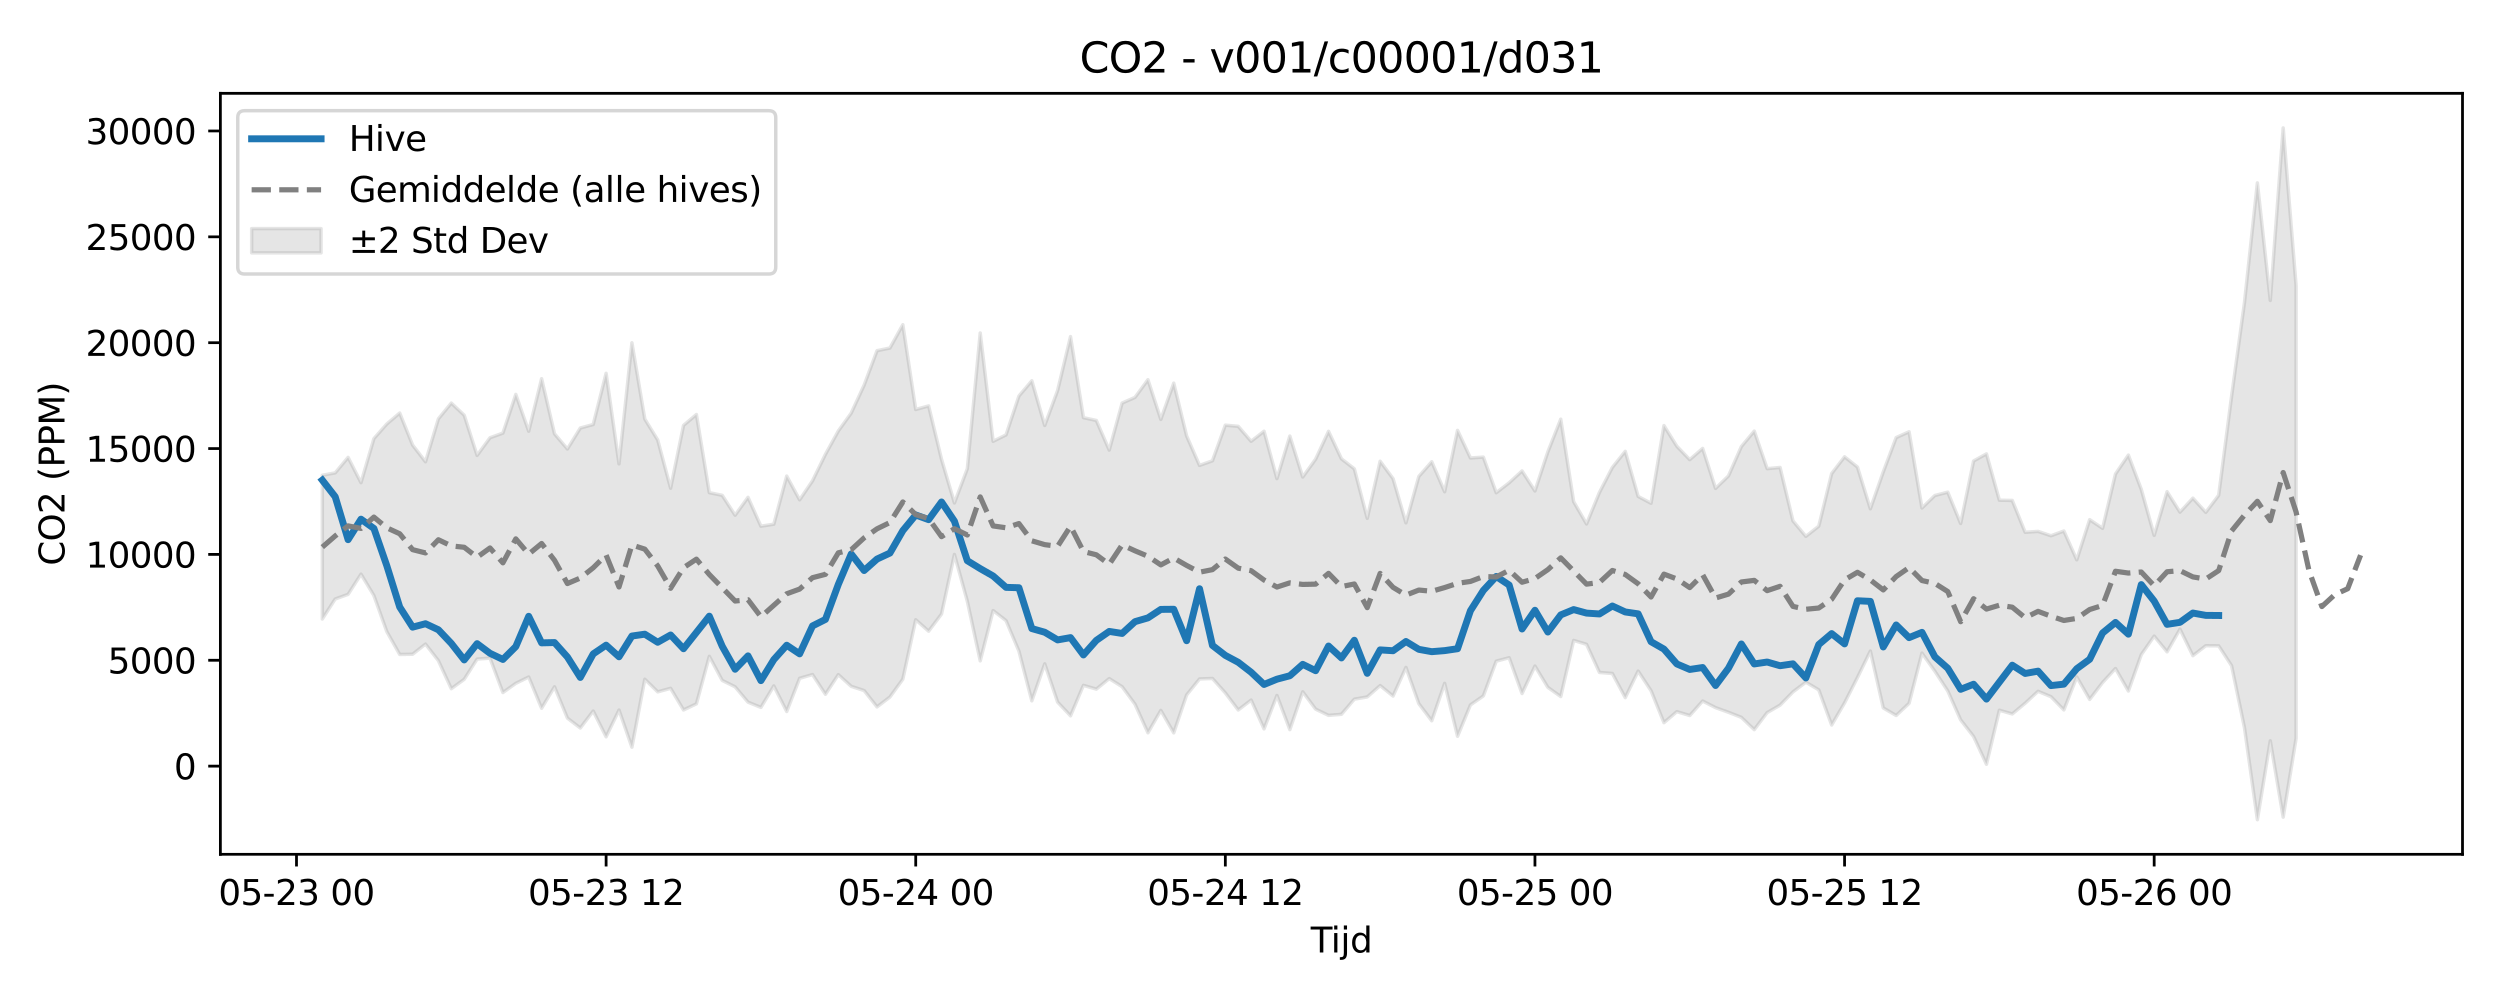 <?xml version="1.0" encoding="utf-8" standalone="no"?>
<!DOCTYPE svg PUBLIC "-//W3C//DTD SVG 1.1//EN"
  "http://www.w3.org/Graphics/SVG/1.1/DTD/svg11.dtd">
<svg xmlns:xlink="http://www.w3.org/1999/xlink" width="720pt" height="288pt" viewBox="0 0 720 288" xmlns="http://www.w3.org/2000/svg" version="1.1">
 <defs>
  <style type="text/css">*{stroke-linejoin: round; stroke-linecap: butt}</style>
 </defs>
 <g id="figure_1">
  <g id="patch_1">
   <path d="M 0 288 
L 720 288 
L 720 0 
L 0 0 
z
" style="fill: #ffffff"/>
  </g>
  <g id="axes_1">
   <g id="patch_2">
    <path d="M 63.47 246.04 
L 709.2 246.04 
L 709.2 26.88 
L 63.47 26.88 
z
" style="fill: #ffffff"/>
   </g>
   <g id="FillBetweenPolyCollection_1">
    <defs>
     <path id="m1d11936bec" d="M 92.821 -151.126 
L 92.821 -109.721 
L 96.537 -115.489 
L 100.252 -116.819 
L 103.967 -122.638 
L 107.683 -116.48 
L 111.398 -106.106 
L 115.114 -99.513 
L 118.829 -99.575 
L 122.544 -102.506 
L 126.26 -97.724 
L 129.975 -89.65 
L 133.69 -92.349 
L 137.406 -98.184 
L 141.121 -98.451 
L 144.836 -88.542 
L 148.552 -91.197 
L 152.267 -93.023 
L 155.983 -84.011 
L 159.698 -90.2 
L 163.413 -81.182 
L 167.129 -78.329 
L 170.844 -83.216 
L 174.559 -75.802 
L 178.275 -83.508 
L 181.99 -72.806 
L 185.705 -92.385 
L 189.421 -88.743 
L 193.136 -89.763 
L 196.852 -83.527 
L 200.567 -85.299 
L 204.282 -98.977 
L 207.998 -92.043 
L 211.713 -90.195 
L 215.428 -85.776 
L 219.144 -84.267 
L 222.859 -90.451 
L 226.574 -83.093 
L 230.29 -92.641 
L 234.005 -93.729 
L 237.721 -88.042 
L 241.436 -93.702 
L 245.151 -90.331 
L 248.867 -89.121 
L 252.582 -84.408 
L 256.297 -87.263 
L 260.013 -92.391 
L 263.728 -109.513 
L 267.443 -106.221 
L 271.159 -111.157 
L 274.874 -128.314 
L 278.589 -114.843 
L 282.305 -97.672 
L 286.02 -112.16 
L 289.736 -109.262 
L 293.451 -100.476 
L 297.166 -86.158 
L 300.882 -96.815 
L 304.597 -85.786 
L 308.312 -81.838 
L 312.028 -90.62 
L 315.743 -89.531 
L 319.458 -92.565 
L 323.174 -90.224 
L 326.889 -85.171 
L 330.605 -76.956 
L 334.32 -83.405 
L 338.035 -76.937 
L 341.751 -87.86 
L 345.466 -92.462 
L 349.181 -92.597 
L 352.897 -88.437 
L 356.612 -83.523 
L 360.327 -86.383 
L 364.043 -78.084 
L 367.758 -87.706 
L 371.474 -77.865 
L 375.189 -88.759 
L 378.904 -83.765 
L 382.62 -81.971 
L 386.335 -82.279 
L 390.05 -86.643 
L 393.766 -87.28 
L 397.481 -90.553 
L 401.196 -87.535 
L 404.912 -95.782 
L 408.627 -85.332 
L 412.343 -80.414 
L 416.058 -91.191 
L 419.773 -75.956 
L 423.489 -84.985 
L 427.204 -87.574 
L 430.919 -97.587 
L 434.635 -98.576 
L 438.35 -88.263 
L 442.065 -96.172 
L 445.781 -90.04 
L 449.496 -87.39 
L 453.212 -103.556 
L 456.927 -102.434 
L 460.642 -94.33 
L 464.358 -94.039 
L 468.073 -87.076 
L 471.788 -94.722 
L 475.504 -89.068 
L 479.219 -79.868 
L 482.934 -83.043 
L 486.65 -81.922 
L 490.365 -86.102 
L 494.081 -84.202 
L 497.796 -82.858 
L 501.511 -81.399 
L 505.227 -77.861 
L 508.942 -82.77 
L 512.657 -84.913 
L 516.373 -88.731 
L 520.088 -91.533 
L 523.803 -89.321 
L 527.519 -79.195 
L 531.234 -85.559 
L 534.949 -92.872 
L 538.665 -100.496 
L 542.38 -84.116 
L 546.096 -81.94 
L 549.811 -85.433 
L 553.526 -99.913 
L 557.242 -94.68 
L 560.957 -89.01 
L 564.672 -80.665 
L 568.388 -75.889 
L 572.103 -67.891 
L 575.818 -83.454 
L 579.534 -82.385 
L 583.249 -85.471 
L 586.965 -88.902 
L 590.68 -87.355 
L 594.395 -83.537 
L 598.111 -93.041 
L 601.826 -86.572 
L 605.541 -91.432 
L 609.257 -95.47 
L 612.972 -88.987 
L 616.687 -99.458 
L 620.403 -104.79 
L 624.118 -100.271 
L 627.834 -106.807 
L 631.549 -99.167 
L 635.264 -102.028 
L 638.98 -101.993 
L 642.695 -96.281 
L 646.41 -78.395 
L 650.126 -51.922 
L 653.841 -74.654 
L 657.556 -52.659 
L 661.272 -75.34 
L 661.272 -205.769 
L 661.272 -205.769 
L 657.556 -251.158 
L 653.841 -201.47 
L 650.126 -235.333 
L 646.41 -200.898 
L 642.695 -173.879 
L 638.98 -145.358 
L 635.264 -140.441 
L 631.549 -144.53 
L 627.834 -140.502 
L 624.118 -146.396 
L 620.403 -133.813 
L 616.687 -147.073 
L 612.972 -156.934 
L 609.257 -151.488 
L 605.541 -135.838 
L 601.826 -138.342 
L 598.111 -126.772 
L 594.395 -135.069 
L 590.68 -133.707 
L 586.965 -134.959 
L 583.249 -134.703 
L 579.534 -143.877 
L 575.818 -143.941 
L 572.103 -157.285 
L 568.388 -155.238 
L 564.672 -137.232 
L 560.957 -146.254 
L 557.242 -145.297 
L 553.526 -141.696 
L 549.811 -163.651 
L 546.096 -161.973 
L 542.38 -152.084 
L 538.665 -141.46 
L 534.949 -153.485 
L 531.234 -156.442 
L 527.519 -151.617 
L 523.803 -136.463 
L 520.088 -133.525 
L 516.373 -137.982 
L 512.657 -153.371 
L 508.942 -153.022 
L 505.227 -163.846 
L 501.511 -159.382 
L 497.796 -150.929 
L 494.081 -147.337 
L 490.365 -158.858 
L 486.65 -155.623 
L 482.934 -159.473 
L 479.219 -165.434 
L 475.504 -143.058 
L 471.788 -145.025 
L 468.073 -158.019 
L 464.358 -153.371 
L 460.642 -146.184 
L 456.927 -137.101 
L 453.212 -143.517 
L 449.496 -167.279 
L 445.781 -157.859 
L 442.065 -146.599 
L 438.35 -152.368 
L 434.635 -148.954 
L 430.919 -146.093 
L 427.204 -156.349 
L 423.489 -156.103 
L 419.773 -164.058 
L 416.058 -146.372 
L 412.343 -155.015 
L 408.627 -150.799 
L 404.912 -137.426 
L 401.196 -150.158 
L 397.481 -155.161 
L 393.766 -138.716 
L 390.05 -152.981 
L 386.335 -155.861 
L 382.62 -163.776 
L 378.904 -155.773 
L 375.189 -150.615 
L 371.474 -162.417 
L 367.758 -150.156 
L 364.043 -163.808 
L 360.327 -160.907 
L 356.612 -165.218 
L 352.897 -165.557 
L 349.181 -155.292 
L 345.466 -153.961 
L 341.751 -162.451 
L 338.035 -177.654 
L 334.32 -167.213 
L 330.605 -178.644 
L 326.889 -173.555 
L 323.174 -171.922 
L 319.458 -158.373 
L 315.743 -166.91 
L 312.028 -167.714 
L 308.312 -191.058 
L 304.597 -175.551 
L 300.882 -165.469 
L 297.166 -178.335 
L 293.451 -173.95 
L 289.736 -162.747 
L 286.02 -160.899 
L 282.305 -192.106 
L 278.589 -153.001 
L 274.874 -143.149 
L 271.159 -155.733 
L 267.443 -171.1 
L 263.728 -170.068 
L 260.013 -194.476 
L 256.297 -187.771 
L 252.582 -186.997 
L 248.867 -177.073 
L 245.151 -169.037 
L 241.436 -163.873 
L 237.721 -157.142 
L 234.005 -149.526 
L 230.29 -144.047 
L 226.574 -150.89 
L 222.859 -137.03 
L 219.144 -136.456 
L 215.428 -144.774 
L 211.713 -139.618 
L 207.998 -145.349 
L 204.282 -146.113 
L 200.567 -168.623 
L 196.852 -165.488 
L 193.136 -147.39 
L 189.421 -161.286 
L 185.705 -167.313 
L 181.99 -189.283 
L 178.275 -154.401 
L 174.559 -180.486 
L 170.844 -165.742 
L 167.129 -164.727 
L 163.413 -158.69 
L 159.698 -163.069 
L 155.983 -178.937 
L 152.267 -163.804 
L 148.552 -174.413 
L 144.836 -163.27 
L 141.121 -161.922 
L 137.406 -156.85 
L 133.69 -168.423 
L 129.975 -171.913 
L 126.26 -167.379 
L 122.544 -155.009 
L 118.829 -159.83 
L 115.114 -169.051 
L 111.398 -165.886 
L 107.683 -161.677 
L 103.967 -148.983 
L 100.252 -156.275 
L 96.537 -151.813 
L 92.821 -151.126 
z
" style="stroke: #808080; stroke-opacity: 0.2"/>
    </defs>
    <g clip-path="url(#p48fbc322e2)">
     <use xlink:href="#m1d11936bec" x="0" y="288" style="fill: #808080; fill-opacity: 0.2; stroke: #808080; stroke-opacity: 0.2"/>
    </g>
   </g>
   <g id="matplotlib.axis_1">
    <g id="xtick_1">
     <g id="line2d_1">
      <defs>
       <path id="ma457c0221e" d="M 0 0 
L 0 3.5 
" style="stroke: #000000; stroke-width: 0.8"/>
      </defs>
      <g>
       <use xlink:href="#ma457c0221e" x="85.391" y="246.04" style="stroke: #000000; stroke-width: 0.8"/>
      </g>
     </g>
     <g id="text_1">
      <!-- 05-23 00 -->
      <g transform="translate(62.91 260.638) scale(0.1 -0.1)">
       <defs>
        <path id="DejaVuSans-30" d="M 2034 4250 
Q 1547 4250 1301 3770 
Q 1056 3291 1056 2328 
Q 1056 1369 1301 889 
Q 1547 409 2034 409 
Q 2525 409 2770 889 
Q 3016 1369 3016 2328 
Q 3016 3291 2770 3770 
Q 2525 4250 2034 4250 
z
M 2034 4750 
Q 2819 4750 3233 4129 
Q 3647 3509 3647 2328 
Q 3647 1150 3233 529 
Q 2819 -91 2034 -91 
Q 1250 -91 836 529 
Q 422 1150 422 2328 
Q 422 3509 836 4129 
Q 1250 4750 2034 4750 
z
" transform="scale(0.016)"/>
        <path id="DejaVuSans-35" d="M 691 4666 
L 3169 4666 
L 3169 4134 
L 1269 4134 
L 1269 2991 
Q 1406 3038 1543 3061 
Q 1681 3084 1819 3084 
Q 2600 3084 3056 2656 
Q 3513 2228 3513 1497 
Q 3513 744 3044 326 
Q 2575 -91 1722 -91 
Q 1428 -91 1123 -41 
Q 819 9 494 109 
L 494 744 
Q 775 591 1075 516 
Q 1375 441 1709 441 
Q 2250 441 2565 725 
Q 2881 1009 2881 1497 
Q 2881 1984 2565 2268 
Q 2250 2553 1709 2553 
Q 1456 2553 1204 2497 
Q 953 2441 691 2322 
L 691 4666 
z
" transform="scale(0.016)"/>
        <path id="DejaVuSans-2d" d="M 313 2009 
L 1997 2009 
L 1997 1497 
L 313 1497 
L 313 2009 
z
" transform="scale(0.016)"/>
        <path id="DejaVuSans-32" d="M 1228 531 
L 3431 531 
L 3431 0 
L 469 0 
L 469 531 
Q 828 903 1448 1529 
Q 2069 2156 2228 2338 
Q 2531 2678 2651 2914 
Q 2772 3150 2772 3378 
Q 2772 3750 2511 3984 
Q 2250 4219 1831 4219 
Q 1534 4219 1204 4116 
Q 875 4013 500 3803 
L 500 4441 
Q 881 4594 1212 4672 
Q 1544 4750 1819 4750 
Q 2544 4750 2975 4387 
Q 3406 4025 3406 3419 
Q 3406 3131 3298 2873 
Q 3191 2616 2906 2266 
Q 2828 2175 2409 1742 
Q 1991 1309 1228 531 
z
" transform="scale(0.016)"/>
        <path id="DejaVuSans-33" d="M 2597 2516 
Q 3050 2419 3304 2112 
Q 3559 1806 3559 1356 
Q 3559 666 3084 287 
Q 2609 -91 1734 -91 
Q 1441 -91 1130 -33 
Q 819 25 488 141 
L 488 750 
Q 750 597 1062 519 
Q 1375 441 1716 441 
Q 2309 441 2620 675 
Q 2931 909 2931 1356 
Q 2931 1769 2642 2001 
Q 2353 2234 1838 2234 
L 1294 2234 
L 1294 2753 
L 1863 2753 
Q 2328 2753 2575 2939 
Q 2822 3125 2822 3475 
Q 2822 3834 2567 4026 
Q 2313 4219 1838 4219 
Q 1578 4219 1281 4162 
Q 984 4106 628 3988 
L 628 4550 
Q 988 4650 1302 4700 
Q 1616 4750 1894 4750 
Q 2613 4750 3031 4423 
Q 3450 4097 3450 3541 
Q 3450 3153 3228 2886 
Q 3006 2619 2597 2516 
z
" transform="scale(0.016)"/>
        <path id="DejaVuSans-20" transform="scale(0.016)"/>
       </defs>
       <use xlink:href="#DejaVuSans-30"/>
       <use xlink:href="#DejaVuSans-35" transform="translate(63.623 0)"/>
       <use xlink:href="#DejaVuSans-2d" transform="translate(127.246 0)"/>
       <use xlink:href="#DejaVuSans-32" transform="translate(163.33 0)"/>
       <use xlink:href="#DejaVuSans-33" transform="translate(226.953 0)"/>
       <use xlink:href="#DejaVuSans-20" transform="translate(290.576 0)"/>
       <use xlink:href="#DejaVuSans-30" transform="translate(322.363 0)"/>
       <use xlink:href="#DejaVuSans-30" transform="translate(385.986 0)"/>
      </g>
     </g>
    </g>
    <g id="xtick_2">
     <g id="line2d_2">
      <g>
       <use xlink:href="#ma457c0221e" x="174.559" y="246.04" style="stroke: #000000; stroke-width: 0.8"/>
      </g>
     </g>
     <g id="text_2">
      <!-- 05-23 12 -->
      <g transform="translate(152.079 260.638) scale(0.1 -0.1)">
       <defs>
        <path id="DejaVuSans-31" d="M 794 531 
L 1825 531 
L 1825 4091 
L 703 3866 
L 703 4441 
L 1819 4666 
L 2450 4666 
L 2450 531 
L 3481 531 
L 3481 0 
L 794 0 
L 794 531 
z
" transform="scale(0.016)"/>
       </defs>
       <use xlink:href="#DejaVuSans-30"/>
       <use xlink:href="#DejaVuSans-35" transform="translate(63.623 0)"/>
       <use xlink:href="#DejaVuSans-2d" transform="translate(127.246 0)"/>
       <use xlink:href="#DejaVuSans-32" transform="translate(163.33 0)"/>
       <use xlink:href="#DejaVuSans-33" transform="translate(226.953 0)"/>
       <use xlink:href="#DejaVuSans-20" transform="translate(290.576 0)"/>
       <use xlink:href="#DejaVuSans-31" transform="translate(322.363 0)"/>
       <use xlink:href="#DejaVuSans-32" transform="translate(385.986 0)"/>
      </g>
     </g>
    </g>
    <g id="xtick_3">
     <g id="line2d_3">
      <g>
       <use xlink:href="#ma457c0221e" x="263.728" y="246.04" style="stroke: #000000; stroke-width: 0.8"/>
      </g>
     </g>
     <g id="text_3">
      <!-- 05-24 00 -->
      <g transform="translate(241.248 260.638) scale(0.1 -0.1)">
       <defs>
        <path id="DejaVuSans-34" d="M 2419 4116 
L 825 1625 
L 2419 1625 
L 2419 4116 
z
M 2253 4666 
L 3047 4666 
L 3047 1625 
L 3713 1625 
L 3713 1100 
L 3047 1100 
L 3047 0 
L 2419 0 
L 2419 1100 
L 313 1100 
L 313 1709 
L 2253 4666 
z
" transform="scale(0.016)"/>
       </defs>
       <use xlink:href="#DejaVuSans-30"/>
       <use xlink:href="#DejaVuSans-35" transform="translate(63.623 0)"/>
       <use xlink:href="#DejaVuSans-2d" transform="translate(127.246 0)"/>
       <use xlink:href="#DejaVuSans-32" transform="translate(163.33 0)"/>
       <use xlink:href="#DejaVuSans-34" transform="translate(226.953 0)"/>
       <use xlink:href="#DejaVuSans-20" transform="translate(290.576 0)"/>
       <use xlink:href="#DejaVuSans-30" transform="translate(322.363 0)"/>
       <use xlink:href="#DejaVuSans-30" transform="translate(385.986 0)"/>
      </g>
     </g>
    </g>
    <g id="xtick_4">
     <g id="line2d_4">
      <g>
       <use xlink:href="#ma457c0221e" x="352.897" y="246.04" style="stroke: #000000; stroke-width: 0.8"/>
      </g>
     </g>
     <g id="text_4">
      <!-- 05-24 12 -->
      <g transform="translate(330.416 260.638) scale(0.1 -0.1)">
       <use xlink:href="#DejaVuSans-30"/>
       <use xlink:href="#DejaVuSans-35" transform="translate(63.623 0)"/>
       <use xlink:href="#DejaVuSans-2d" transform="translate(127.246 0)"/>
       <use xlink:href="#DejaVuSans-32" transform="translate(163.33 0)"/>
       <use xlink:href="#DejaVuSans-34" transform="translate(226.953 0)"/>
       <use xlink:href="#DejaVuSans-20" transform="translate(290.576 0)"/>
       <use xlink:href="#DejaVuSans-31" transform="translate(322.363 0)"/>
       <use xlink:href="#DejaVuSans-32" transform="translate(385.986 0)"/>
      </g>
     </g>
    </g>
    <g id="xtick_5">
     <g id="line2d_5">
      <g>
       <use xlink:href="#ma457c0221e" x="442.065" y="246.04" style="stroke: #000000; stroke-width: 0.8"/>
      </g>
     </g>
     <g id="text_5">
      <!-- 05-25 00 -->
      <g transform="translate(419.585 260.638) scale(0.1 -0.1)">
       <use xlink:href="#DejaVuSans-30"/>
       <use xlink:href="#DejaVuSans-35" transform="translate(63.623 0)"/>
       <use xlink:href="#DejaVuSans-2d" transform="translate(127.246 0)"/>
       <use xlink:href="#DejaVuSans-32" transform="translate(163.33 0)"/>
       <use xlink:href="#DejaVuSans-35" transform="translate(226.953 0)"/>
       <use xlink:href="#DejaVuSans-20" transform="translate(290.576 0)"/>
       <use xlink:href="#DejaVuSans-30" transform="translate(322.363 0)"/>
       <use xlink:href="#DejaVuSans-30" transform="translate(385.986 0)"/>
      </g>
     </g>
    </g>
    <g id="xtick_6">
     <g id="line2d_6">
      <g>
       <use xlink:href="#ma457c0221e" x="531.234" y="246.04" style="stroke: #000000; stroke-width: 0.8"/>
      </g>
     </g>
     <g id="text_6">
      <!-- 05-25 12 -->
      <g transform="translate(508.754 260.638) scale(0.1 -0.1)">
       <use xlink:href="#DejaVuSans-30"/>
       <use xlink:href="#DejaVuSans-35" transform="translate(63.623 0)"/>
       <use xlink:href="#DejaVuSans-2d" transform="translate(127.246 0)"/>
       <use xlink:href="#DejaVuSans-32" transform="translate(163.33 0)"/>
       <use xlink:href="#DejaVuSans-35" transform="translate(226.953 0)"/>
       <use xlink:href="#DejaVuSans-20" transform="translate(290.576 0)"/>
       <use xlink:href="#DejaVuSans-31" transform="translate(322.363 0)"/>
       <use xlink:href="#DejaVuSans-32" transform="translate(385.986 0)"/>
      </g>
     </g>
    </g>
    <g id="xtick_7">
     <g id="line2d_7">
      <g>
       <use xlink:href="#ma457c0221e" x="620.403" y="246.04" style="stroke: #000000; stroke-width: 0.8"/>
      </g>
     </g>
     <g id="text_7">
      <!-- 05-26 00 -->
      <g transform="translate(597.922 260.638) scale(0.1 -0.1)">
       <defs>
        <path id="DejaVuSans-36" d="M 2113 2584 
Q 1688 2584 1439 2293 
Q 1191 2003 1191 1497 
Q 1191 994 1439 701 
Q 1688 409 2113 409 
Q 2538 409 2786 701 
Q 3034 994 3034 1497 
Q 3034 2003 2786 2293 
Q 2538 2584 2113 2584 
z
M 3366 4563 
L 3366 3988 
Q 3128 4100 2886 4159 
Q 2644 4219 2406 4219 
Q 1781 4219 1451 3797 
Q 1122 3375 1075 2522 
Q 1259 2794 1537 2939 
Q 1816 3084 2150 3084 
Q 2853 3084 3261 2657 
Q 3669 2231 3669 1497 
Q 3669 778 3244 343 
Q 2819 -91 2113 -91 
Q 1303 -91 875 529 
Q 447 1150 447 2328 
Q 447 3434 972 4092 
Q 1497 4750 2381 4750 
Q 2619 4750 2861 4703 
Q 3103 4656 3366 4563 
z
" transform="scale(0.016)"/>
       </defs>
       <use xlink:href="#DejaVuSans-30"/>
       <use xlink:href="#DejaVuSans-35" transform="translate(63.623 0)"/>
       <use xlink:href="#DejaVuSans-2d" transform="translate(127.246 0)"/>
       <use xlink:href="#DejaVuSans-32" transform="translate(163.33 0)"/>
       <use xlink:href="#DejaVuSans-36" transform="translate(226.953 0)"/>
       <use xlink:href="#DejaVuSans-20" transform="translate(290.576 0)"/>
       <use xlink:href="#DejaVuSans-30" transform="translate(322.363 0)"/>
       <use xlink:href="#DejaVuSans-30" transform="translate(385.986 0)"/>
      </g>
     </g>
    </g>
    <g id="text_8">
     <!-- Tijd -->
     <g transform="translate(377.485 274.317) scale(0.1 -0.1)">
      <defs>
       <path id="DejaVuSans-54" d="M -19 4666 
L 3928 4666 
L 3928 4134 
L 2272 4134 
L 2272 0 
L 1638 0 
L 1638 4134 
L -19 4134 
L -19 4666 
z
" transform="scale(0.016)"/>
       <path id="DejaVuSans-69" d="M 603 3500 
L 1178 3500 
L 1178 0 
L 603 0 
L 603 3500 
z
M 603 4863 
L 1178 4863 
L 1178 4134 
L 603 4134 
L 603 4863 
z
" transform="scale(0.016)"/>
       <path id="DejaVuSans-6a" d="M 603 3500 
L 1178 3500 
L 1178 -63 
Q 1178 -731 923 -1031 
Q 669 -1331 103 -1331 
L -116 -1331 
L -116 -844 
L 38 -844 
Q 366 -844 484 -692 
Q 603 -541 603 -63 
L 603 3500 
z
M 603 4863 
L 1178 4863 
L 1178 4134 
L 603 4134 
L 603 4863 
z
" transform="scale(0.016)"/>
       <path id="DejaVuSans-64" d="M 2906 2969 
L 2906 4863 
L 3481 4863 
L 3481 0 
L 2906 0 
L 2906 525 
Q 2725 213 2448 61 
Q 2172 -91 1784 -91 
Q 1150 -91 751 415 
Q 353 922 353 1747 
Q 353 2572 751 3078 
Q 1150 3584 1784 3584 
Q 2172 3584 2448 3432 
Q 2725 3281 2906 2969 
z
M 947 1747 
Q 947 1113 1208 752 
Q 1469 391 1925 391 
Q 2381 391 2643 752 
Q 2906 1113 2906 1747 
Q 2906 2381 2643 2742 
Q 2381 3103 1925 3103 
Q 1469 3103 1208 2742 
Q 947 2381 947 1747 
z
" transform="scale(0.016)"/>
      </defs>
      <use xlink:href="#DejaVuSans-54"/>
      <use xlink:href="#DejaVuSans-69" transform="translate(57.959 0)"/>
      <use xlink:href="#DejaVuSans-6a" transform="translate(85.742 0)"/>
      <use xlink:href="#DejaVuSans-64" transform="translate(113.525 0)"/>
     </g>
    </g>
   </g>
   <g id="matplotlib.axis_2">
    <g id="ytick_1">
     <g id="line2d_8">
      <defs>
       <path id="mf2a5c14b5d" d="M 0 0 
L -3.5 0 
" style="stroke: #000000; stroke-width: 0.8"/>
      </defs>
      <g>
       <use xlink:href="#mf2a5c14b5d" x="63.47" y="220.65" style="stroke: #000000; stroke-width: 0.8"/>
      </g>
     </g>
     <g id="text_9">
      <!-- 0 -->
      <g transform="translate(50.108 224.449) scale(0.1 -0.1)">
       <use xlink:href="#DejaVuSans-30"/>
      </g>
     </g>
    </g>
    <g id="ytick_2">
     <g id="line2d_9">
      <g>
       <use xlink:href="#mf2a5c14b5d" x="63.47" y="190.162" style="stroke: #000000; stroke-width: 0.8"/>
      </g>
     </g>
     <g id="text_10">
      <!-- 5000 -->
      <g transform="translate(31.02 193.961) scale(0.1 -0.1)">
       <use xlink:href="#DejaVuSans-35"/>
       <use xlink:href="#DejaVuSans-30" transform="translate(63.623 0)"/>
       <use xlink:href="#DejaVuSans-30" transform="translate(127.246 0)"/>
       <use xlink:href="#DejaVuSans-30" transform="translate(190.869 0)"/>
      </g>
     </g>
    </g>
    <g id="ytick_3">
     <g id="line2d_10">
      <g>
       <use xlink:href="#mf2a5c14b5d" x="63.47" y="159.673" style="stroke: #000000; stroke-width: 0.8"/>
      </g>
     </g>
     <g id="text_11">
      <!-- 10000 -->
      <g transform="translate(24.657 163.472) scale(0.1 -0.1)">
       <use xlink:href="#DejaVuSans-31"/>
       <use xlink:href="#DejaVuSans-30" transform="translate(63.623 0)"/>
       <use xlink:href="#DejaVuSans-30" transform="translate(127.246 0)"/>
       <use xlink:href="#DejaVuSans-30" transform="translate(190.869 0)"/>
       <use xlink:href="#DejaVuSans-30" transform="translate(254.492 0)"/>
      </g>
     </g>
    </g>
    <g id="ytick_4">
     <g id="line2d_11">
      <g>
       <use xlink:href="#mf2a5c14b5d" x="63.47" y="129.185" style="stroke: #000000; stroke-width: 0.8"/>
      </g>
     </g>
     <g id="text_12">
      <!-- 15000 -->
      <g transform="translate(24.657 132.984) scale(0.1 -0.1)">
       <use xlink:href="#DejaVuSans-31"/>
       <use xlink:href="#DejaVuSans-35" transform="translate(63.623 0)"/>
       <use xlink:href="#DejaVuSans-30" transform="translate(127.246 0)"/>
       <use xlink:href="#DejaVuSans-30" transform="translate(190.869 0)"/>
       <use xlink:href="#DejaVuSans-30" transform="translate(254.492 0)"/>
      </g>
     </g>
    </g>
    <g id="ytick_5">
     <g id="line2d_12">
      <g>
       <use xlink:href="#mf2a5c14b5d" x="63.47" y="98.696" style="stroke: #000000; stroke-width: 0.8"/>
      </g>
     </g>
     <g id="text_13">
      <!-- 20000 -->
      <g transform="translate(24.657 102.496) scale(0.1 -0.1)">
       <use xlink:href="#DejaVuSans-32"/>
       <use xlink:href="#DejaVuSans-30" transform="translate(63.623 0)"/>
       <use xlink:href="#DejaVuSans-30" transform="translate(127.246 0)"/>
       <use xlink:href="#DejaVuSans-30" transform="translate(190.869 0)"/>
       <use xlink:href="#DejaVuSans-30" transform="translate(254.492 0)"/>
      </g>
     </g>
    </g>
    <g id="ytick_6">
     <g id="line2d_13">
      <g>
       <use xlink:href="#mf2a5c14b5d" x="63.47" y="68.208" style="stroke: #000000; stroke-width: 0.8"/>
      </g>
     </g>
     <g id="text_14">
      <!-- 25000 -->
      <g transform="translate(24.657 72.007) scale(0.1 -0.1)">
       <use xlink:href="#DejaVuSans-32"/>
       <use xlink:href="#DejaVuSans-35" transform="translate(63.623 0)"/>
       <use xlink:href="#DejaVuSans-30" transform="translate(127.246 0)"/>
       <use xlink:href="#DejaVuSans-30" transform="translate(190.869 0)"/>
       <use xlink:href="#DejaVuSans-30" transform="translate(254.492 0)"/>
      </g>
     </g>
    </g>
    <g id="ytick_7">
     <g id="line2d_14">
      <g>
       <use xlink:href="#mf2a5c14b5d" x="63.47" y="37.72" style="stroke: #000000; stroke-width: 0.8"/>
      </g>
     </g>
     <g id="text_15">
      <!-- 30000 -->
      <g transform="translate(24.657 41.519) scale(0.1 -0.1)">
       <use xlink:href="#DejaVuSans-33"/>
       <use xlink:href="#DejaVuSans-30" transform="translate(63.623 0)"/>
       <use xlink:href="#DejaVuSans-30" transform="translate(127.246 0)"/>
       <use xlink:href="#DejaVuSans-30" transform="translate(190.869 0)"/>
       <use xlink:href="#DejaVuSans-30" transform="translate(254.492 0)"/>
      </g>
     </g>
    </g>
    <g id="text_16">
     <!-- CO2 (PPM) -->
     <g transform="translate(18.578 162.903) rotate(-90) scale(0.1 -0.1)">
      <defs>
       <path id="DejaVuSans-43" d="M 4122 4306 
L 4122 3641 
Q 3803 3938 3442 4084 
Q 3081 4231 2675 4231 
Q 1875 4231 1450 3742 
Q 1025 3253 1025 2328 
Q 1025 1406 1450 917 
Q 1875 428 2675 428 
Q 3081 428 3442 575 
Q 3803 722 4122 1019 
L 4122 359 
Q 3791 134 3420 21 
Q 3050 -91 2638 -91 
Q 1578 -91 968 557 
Q 359 1206 359 2328 
Q 359 3453 968 4101 
Q 1578 4750 2638 4750 
Q 3056 4750 3426 4639 
Q 3797 4528 4122 4306 
z
" transform="scale(0.016)"/>
       <path id="DejaVuSans-4f" d="M 2522 4238 
Q 1834 4238 1429 3725 
Q 1025 3213 1025 2328 
Q 1025 1447 1429 934 
Q 1834 422 2522 422 
Q 3209 422 3611 934 
Q 4013 1447 4013 2328 
Q 4013 3213 3611 3725 
Q 3209 4238 2522 4238 
z
M 2522 4750 
Q 3503 4750 4090 4092 
Q 4678 3434 4678 2328 
Q 4678 1225 4090 567 
Q 3503 -91 2522 -91 
Q 1538 -91 948 565 
Q 359 1222 359 2328 
Q 359 3434 948 4092 
Q 1538 4750 2522 4750 
z
" transform="scale(0.016)"/>
       <path id="DejaVuSans-28" d="M 1984 4856 
Q 1566 4138 1362 3434 
Q 1159 2731 1159 2009 
Q 1159 1288 1364 580 
Q 1569 -128 1984 -844 
L 1484 -844 
Q 1016 -109 783 600 
Q 550 1309 550 2009 
Q 550 2706 781 3412 
Q 1013 4119 1484 4856 
L 1984 4856 
z
" transform="scale(0.016)"/>
       <path id="DejaVuSans-50" d="M 1259 4147 
L 1259 2394 
L 2053 2394 
Q 2494 2394 2734 2622 
Q 2975 2850 2975 3272 
Q 2975 3691 2734 3919 
Q 2494 4147 2053 4147 
L 1259 4147 
z
M 628 4666 
L 2053 4666 
Q 2838 4666 3239 4311 
Q 3641 3956 3641 3272 
Q 3641 2581 3239 2228 
Q 2838 1875 2053 1875 
L 1259 1875 
L 1259 0 
L 628 0 
L 628 4666 
z
" transform="scale(0.016)"/>
       <path id="DejaVuSans-4d" d="M 628 4666 
L 1569 4666 
L 2759 1491 
L 3956 4666 
L 4897 4666 
L 4897 0 
L 4281 0 
L 4281 4097 
L 3078 897 
L 2444 897 
L 1241 4097 
L 1241 0 
L 628 0 
L 628 4666 
z
" transform="scale(0.016)"/>
       <path id="DejaVuSans-29" d="M 513 4856 
L 1013 4856 
Q 1481 4119 1714 3412 
Q 1947 2706 1947 2009 
Q 1947 1309 1714 600 
Q 1481 -109 1013 -844 
L 513 -844 
Q 928 -128 1133 580 
Q 1338 1288 1338 2009 
Q 1338 2731 1133 3434 
Q 928 4138 513 4856 
z
" transform="scale(0.016)"/>
      </defs>
      <use xlink:href="#DejaVuSans-43"/>
      <use xlink:href="#DejaVuSans-4f" transform="translate(69.824 0)"/>
      <use xlink:href="#DejaVuSans-32" transform="translate(148.535 0)"/>
      <use xlink:href="#DejaVuSans-20" transform="translate(212.158 0)"/>
      <use xlink:href="#DejaVuSans-28" transform="translate(243.945 0)"/>
      <use xlink:href="#DejaVuSans-50" transform="translate(282.959 0)"/>
      <use xlink:href="#DejaVuSans-50" transform="translate(343.262 0)"/>
      <use xlink:href="#DejaVuSans-4d" transform="translate(403.564 0)"/>
      <use xlink:href="#DejaVuSans-29" transform="translate(489.844 0)"/>
     </g>
    </g>
   </g>
   <g id="line2d_15">
    <path d="M 92.821 138.283 
L 96.537 143.067 
L 100.252 155.421 
L 103.967 149.527 
L 107.683 152.195 
L 111.398 162.925 
L 115.114 174.82 
L 118.829 180.621 
L 122.544 179.633 
L 126.26 181.371 
L 129.975 185.299 
L 133.69 190.054 
L 137.406 185.377 
L 141.121 188.151 
L 144.836 189.921 
L 148.552 186.214 
L 152.267 177.497 
L 155.983 185.143 
L 159.698 185.056 
L 163.413 189.214 
L 167.129 195.097 
L 170.844 188.322 
L 174.559 185.808 
L 178.275 189.151 
L 181.99 183.18 
L 185.705 182.645 
L 189.421 184.972 
L 193.136 182.879 
L 196.852 186.832 
L 204.282 177.46 
L 207.998 186.121 
L 211.713 192.741 
L 215.428 188.893 
L 219.144 196.019 
L 222.859 189.966 
L 226.574 185.828 
L 230.29 188.31 
L 234.005 180.267 
L 237.721 178.393 
L 241.436 168.301 
L 245.151 159.553 
L 248.867 164.311 
L 252.582 161.011 
L 256.297 159.283 
L 260.013 152.819 
L 263.728 148.311 
L 267.443 149.659 
L 271.159 144.571 
L 274.874 150.098 
L 278.589 161.484 
L 282.305 163.759 
L 286.02 165.887 
L 289.736 169.161 
L 293.451 169.265 
L 297.166 181.027 
L 300.882 182.082 
L 304.597 184.294 
L 308.312 183.635 
L 312.028 188.622 
L 315.743 184.43 
L 319.458 181.85 
L 323.174 182.432 
L 326.889 179.031 
L 330.605 177.95 
L 334.32 175.507 
L 338.035 175.468 
L 341.751 184.523 
L 345.466 169.562 
L 349.181 185.879 
L 352.897 188.753 
L 356.612 190.739 
L 360.327 193.607 
L 364.043 197.123 
L 367.758 195.605 
L 371.474 194.619 
L 375.189 191.332 
L 378.904 193.16 
L 382.62 186.058 
L 386.335 189.483 
L 390.05 184.395 
L 393.766 193.916 
L 397.481 187.17 
L 401.196 187.411 
L 404.912 184.749 
L 408.627 187.011 
L 412.343 187.682 
L 416.058 187.379 
L 419.773 186.832 
L 423.489 175.883 
L 427.204 170.035 
L 430.919 166.023 
L 434.635 168.488 
L 438.35 181.145 
L 442.065 175.761 
L 445.781 182.023 
L 449.496 177.092 
L 453.212 175.558 
L 456.927 176.572 
L 460.642 176.82 
L 464.358 174.529 
L 468.073 176.243 
L 471.788 176.789 
L 475.504 184.811 
L 479.219 186.944 
L 482.934 191.216 
L 486.65 192.805 
L 490.365 192.247 
L 494.081 197.424 
L 497.796 192.448 
L 501.511 185.468 
L 505.227 191.216 
L 508.942 190.664 
L 512.657 191.729 
L 516.373 191.183 
L 520.088 195.238 
L 523.803 185.625 
L 527.519 182.478 
L 531.234 185.438 
L 534.949 173.019 
L 538.665 173.196 
L 542.38 186.322 
L 546.096 179.991 
L 549.811 183.641 
L 553.526 182.119 
L 557.242 189.174 
L 560.957 192.458 
L 564.672 198.521 
L 568.388 197.06 
L 572.103 201.336 
L 579.534 191.576 
L 583.249 193.954 
L 586.965 193.292 
L 590.68 197.448 
L 594.395 197.038 
L 598.111 192.586 
L 601.826 189.871 
L 605.541 182.302 
L 609.257 179.257 
L 612.972 182.639 
L 616.687 168.37 
L 620.403 173.114 
L 624.118 179.812 
L 627.834 179.23 
L 631.549 176.556 
L 635.264 177.226 
L 638.98 177.262 
L 638.98 177.262 
" clip-path="url(#p48fbc322e2)" style="fill: none; stroke: #1f77b4; stroke-width: 2; stroke-linecap: square"/>
   </g>
   <g id="line2d_16">
    <path d="M 92.821 157.577 
L 96.537 154.349 
L 100.252 151.453 
L 103.967 152.189 
L 107.683 148.922 
L 111.398 152.004 
L 115.114 153.718 
L 118.829 158.297 
L 122.544 159.242 
L 126.26 155.448 
L 129.975 157.218 
L 133.69 157.614 
L 137.406 160.483 
L 141.121 157.814 
L 144.836 162.094 
L 148.552 155.195 
L 152.267 159.586 
L 155.983 156.526 
L 159.698 161.366 
L 163.413 168.064 
L 167.129 166.472 
L 170.844 163.521 
L 174.559 159.856 
L 178.275 169.046 
L 181.99 156.955 
L 185.705 158.151 
L 189.421 162.985 
L 193.136 169.423 
L 196.852 163.492 
L 200.567 161.039 
L 204.282 165.455 
L 211.713 173.094 
L 215.428 172.725 
L 219.144 177.638 
L 226.574 171.009 
L 230.29 169.656 
L 234.005 166.373 
L 237.721 165.408 
L 241.436 159.212 
L 245.151 158.316 
L 248.867 154.903 
L 252.582 152.297 
L 256.297 150.483 
L 260.013 144.567 
L 263.728 148.21 
L 267.443 149.34 
L 271.159 154.555 
L 274.874 152.269 
L 278.589 154.078 
L 282.305 143.111 
L 286.02 151.47 
L 289.736 151.996 
L 293.451 150.787 
L 297.166 155.754 
L 300.882 156.858 
L 304.597 157.332 
L 308.312 151.552 
L 312.028 158.833 
L 315.743 159.78 
L 319.458 162.531 
L 323.174 156.927 
L 326.889 158.637 
L 330.605 160.2 
L 334.32 162.691 
L 338.035 160.704 
L 341.751 162.845 
L 345.466 164.789 
L 349.181 164.056 
L 352.897 161.003 
L 356.612 163.629 
L 360.327 164.355 
L 364.043 167.054 
L 367.758 169.069 
L 371.474 167.859 
L 375.189 168.313 
L 378.904 168.231 
L 382.62 165.127 
L 386.335 168.93 
L 390.05 168.188 
L 393.766 175.002 
L 397.481 165.143 
L 401.196 169.153 
L 404.912 171.396 
L 408.627 169.934 
L 412.343 170.286 
L 416.058 169.218 
L 419.773 167.993 
L 423.489 167.456 
L 427.204 166.039 
L 430.919 166.16 
L 434.635 164.235 
L 438.35 167.684 
L 442.065 166.614 
L 445.781 164.05 
L 449.496 160.666 
L 456.927 168.233 
L 460.642 167.743 
L 464.358 164.295 
L 468.073 165.452 
L 471.788 168.126 
L 475.504 171.937 
L 479.219 165.349 
L 482.934 166.742 
L 486.65 169.227 
L 490.365 165.52 
L 494.081 172.231 
L 497.796 171.106 
L 501.511 167.609 
L 505.227 167.146 
L 508.942 170.104 
L 512.657 168.858 
L 516.373 174.643 
L 520.088 175.471 
L 523.803 175.108 
L 527.519 172.594 
L 531.234 167 
L 534.949 164.822 
L 538.665 167.022 
L 542.38 169.9 
L 546.096 166.043 
L 549.811 163.458 
L 553.526 167.195 
L 557.242 168.012 
L 560.957 170.368 
L 564.672 179.052 
L 568.388 172.436 
L 572.103 175.412 
L 575.818 174.302 
L 579.534 174.869 
L 583.249 177.913 
L 586.965 176.07 
L 590.68 177.469 
L 594.395 178.697 
L 598.111 178.094 
L 601.826 175.543 
L 605.541 174.365 
L 609.257 164.521 
L 612.972 165.039 
L 616.687 164.735 
L 620.403 168.698 
L 624.118 164.666 
L 627.834 164.345 
L 631.549 166.151 
L 635.264 166.765 
L 638.98 164.324 
L 642.695 152.92 
L 646.41 148.353 
L 650.126 144.373 
L 653.841 149.938 
L 657.556 136.091 
L 661.272 147.446 
L 664.987 164.317 
L 668.703 174.684 
L 672.418 171.259 
L 676.133 169.551 
L 679.849 159.887 
L 679.849 159.887 
" clip-path="url(#p48fbc322e2)" style="fill: none; stroke-dasharray: 5.55,2.4; stroke-dashoffset: 0; stroke: #808080; stroke-width: 1.5"/>
   </g>
   <g id="patch_3">
    <path d="M 63.47 246.04 
L 63.47 26.88 
" style="fill: none; stroke: #000000; stroke-width: 0.8; stroke-linejoin: miter; stroke-linecap: square"/>
   </g>
   <g id="patch_4">
    <path d="M 709.2 246.04 
L 709.2 26.88 
" style="fill: none; stroke: #000000; stroke-width: 0.8; stroke-linejoin: miter; stroke-linecap: square"/>
   </g>
   <g id="patch_5">
    <path d="M 63.47 246.04 
L 709.2 246.04 
" style="fill: none; stroke: #000000; stroke-width: 0.8; stroke-linejoin: miter; stroke-linecap: square"/>
   </g>
   <g id="patch_6">
    <path d="M 63.47 26.88 
L 709.2 26.88 
" style="fill: none; stroke: #000000; stroke-width: 0.8; stroke-linejoin: miter; stroke-linecap: square"/>
   </g>
   <g id="text_17">
    <!-- CO2 - v001/c00001/d031 -->
    <g transform="translate(310.932 20.88) scale(0.12 -0.12)">
     <defs>
      <path id="DejaVuSans-76" d="M 191 3500 
L 800 3500 
L 1894 563 
L 2988 3500 
L 3597 3500 
L 2284 0 
L 1503 0 
L 191 3500 
z
" transform="scale(0.016)"/>
      <path id="DejaVuSans-2f" d="M 1625 4666 
L 2156 4666 
L 531 -594 
L 0 -594 
L 1625 4666 
z
" transform="scale(0.016)"/>
      <path id="DejaVuSans-63" d="M 3122 3366 
L 3122 2828 
Q 2878 2963 2633 3030 
Q 2388 3097 2138 3097 
Q 1578 3097 1268 2742 
Q 959 2388 959 1747 
Q 959 1106 1268 751 
Q 1578 397 2138 397 
Q 2388 397 2633 464 
Q 2878 531 3122 666 
L 3122 134 
Q 2881 22 2623 -34 
Q 2366 -91 2075 -91 
Q 1284 -91 818 406 
Q 353 903 353 1747 
Q 353 2603 823 3093 
Q 1294 3584 2113 3584 
Q 2378 3584 2631 3529 
Q 2884 3475 3122 3366 
z
" transform="scale(0.016)"/>
     </defs>
     <use xlink:href="#DejaVuSans-43"/>
     <use xlink:href="#DejaVuSans-4f" transform="translate(69.824 0)"/>
     <use xlink:href="#DejaVuSans-32" transform="translate(148.535 0)"/>
     <use xlink:href="#DejaVuSans-20" transform="translate(212.158 0)"/>
     <use xlink:href="#DejaVuSans-2d" transform="translate(243.945 0)"/>
     <use xlink:href="#DejaVuSans-20" transform="translate(280.029 0)"/>
     <use xlink:href="#DejaVuSans-76" transform="translate(311.816 0)"/>
     <use xlink:href="#DejaVuSans-30" transform="translate(370.996 0)"/>
     <use xlink:href="#DejaVuSans-30" transform="translate(434.619 0)"/>
     <use xlink:href="#DejaVuSans-31" transform="translate(498.242 0)"/>
     <use xlink:href="#DejaVuSans-2f" transform="translate(561.865 0)"/>
     <use xlink:href="#DejaVuSans-63" transform="translate(595.557 0)"/>
     <use xlink:href="#DejaVuSans-30" transform="translate(650.537 0)"/>
     <use xlink:href="#DejaVuSans-30" transform="translate(714.16 0)"/>
     <use xlink:href="#DejaVuSans-30" transform="translate(777.783 0)"/>
     <use xlink:href="#DejaVuSans-30" transform="translate(841.406 0)"/>
     <use xlink:href="#DejaVuSans-31" transform="translate(905.029 0)"/>
     <use xlink:href="#DejaVuSans-2f" transform="translate(968.652 0)"/>
     <use xlink:href="#DejaVuSans-64" transform="translate(1002.344 0)"/>
     <use xlink:href="#DejaVuSans-30" transform="translate(1065.82 0)"/>
     <use xlink:href="#DejaVuSans-33" transform="translate(1129.443 0)"/>
     <use xlink:href="#DejaVuSans-31" transform="translate(1193.066 0)"/>
    </g>
   </g>
   <g id="legend_1">
    <g id="patch_7">
     <path d="M 70.47 78.914 
L 221.414 78.914 
Q 223.414 78.914 223.414 76.914 
L 223.414 33.88 
Q 223.414 31.88 221.414 31.88 
L 70.47 31.88 
Q 68.47 31.88 68.47 33.88 
L 68.47 76.914 
Q 68.47 78.914 70.47 78.914 
z
" style="fill: #ffffff; opacity: 0.8; stroke: #cccccc; stroke-linejoin: miter"/>
    </g>
    <g id="line2d_17">
     <path d="M 72.47 39.978 
L 82.47 39.978 
L 92.47 39.978 
" style="fill: none; stroke: #1f77b4; stroke-width: 2; stroke-linecap: square"/>
    </g>
    <g id="text_18">
     <!-- Hive -->
     <g transform="translate(100.47 43.478) scale(0.1 -0.1)">
      <defs>
       <path id="DejaVuSans-48" d="M 628 4666 
L 1259 4666 
L 1259 2753 
L 3553 2753 
L 3553 4666 
L 4184 4666 
L 4184 0 
L 3553 0 
L 3553 2222 
L 1259 2222 
L 1259 0 
L 628 0 
L 628 4666 
z
" transform="scale(0.016)"/>
       <path id="DejaVuSans-65" d="M 3597 1894 
L 3597 1613 
L 953 1613 
Q 991 1019 1311 708 
Q 1631 397 2203 397 
Q 2534 397 2845 478 
Q 3156 559 3463 722 
L 3463 178 
Q 3153 47 2828 -22 
Q 2503 -91 2169 -91 
Q 1331 -91 842 396 
Q 353 884 353 1716 
Q 353 2575 817 3079 
Q 1281 3584 2069 3584 
Q 2775 3584 3186 3129 
Q 3597 2675 3597 1894 
z
M 3022 2063 
Q 3016 2534 2758 2815 
Q 2500 3097 2075 3097 
Q 1594 3097 1305 2825 
Q 1016 2553 972 2059 
L 3022 2063 
z
" transform="scale(0.016)"/>
      </defs>
      <use xlink:href="#DejaVuSans-48"/>
      <use xlink:href="#DejaVuSans-69" transform="translate(75.195 0)"/>
      <use xlink:href="#DejaVuSans-76" transform="translate(102.979 0)"/>
      <use xlink:href="#DejaVuSans-65" transform="translate(162.158 0)"/>
     </g>
    </g>
    <g id="line2d_18">
     <path d="M 72.47 54.657 
L 82.47 54.657 
L 92.47 54.657 
" style="fill: none; stroke-dasharray: 5.55,2.4; stroke-dashoffset: 0; stroke: #808080; stroke-width: 1.5"/>
    </g>
    <g id="text_19">
     <!-- Gemiddelde (alle hives) -->
     <g transform="translate(100.47 58.157) scale(0.1 -0.1)">
      <defs>
       <path id="DejaVuSans-47" d="M 3809 666 
L 3809 1919 
L 2778 1919 
L 2778 2438 
L 4434 2438 
L 4434 434 
Q 4069 175 3628 42 
Q 3188 -91 2688 -91 
Q 1594 -91 976 548 
Q 359 1188 359 2328 
Q 359 3472 976 4111 
Q 1594 4750 2688 4750 
Q 3144 4750 3555 4637 
Q 3966 4525 4313 4306 
L 4313 3634 
Q 3963 3931 3569 4081 
Q 3175 4231 2741 4231 
Q 1884 4231 1454 3753 
Q 1025 3275 1025 2328 
Q 1025 1384 1454 906 
Q 1884 428 2741 428 
Q 3075 428 3337 486 
Q 3600 544 3809 666 
z
" transform="scale(0.016)"/>
       <path id="DejaVuSans-6d" d="M 3328 2828 
Q 3544 3216 3844 3400 
Q 4144 3584 4550 3584 
Q 5097 3584 5394 3201 
Q 5691 2819 5691 2113 
L 5691 0 
L 5113 0 
L 5113 2094 
Q 5113 2597 4934 2840 
Q 4756 3084 4391 3084 
Q 3944 3084 3684 2787 
Q 3425 2491 3425 1978 
L 3425 0 
L 2847 0 
L 2847 2094 
Q 2847 2600 2669 2842 
Q 2491 3084 2119 3084 
Q 1678 3084 1418 2786 
Q 1159 2488 1159 1978 
L 1159 0 
L 581 0 
L 581 3500 
L 1159 3500 
L 1159 2956 
Q 1356 3278 1631 3431 
Q 1906 3584 2284 3584 
Q 2666 3584 2933 3390 
Q 3200 3197 3328 2828 
z
" transform="scale(0.016)"/>
       <path id="DejaVuSans-6c" d="M 603 4863 
L 1178 4863 
L 1178 0 
L 603 0 
L 603 4863 
z
" transform="scale(0.016)"/>
       <path id="DejaVuSans-61" d="M 2194 1759 
Q 1497 1759 1228 1600 
Q 959 1441 959 1056 
Q 959 750 1161 570 
Q 1363 391 1709 391 
Q 2188 391 2477 730 
Q 2766 1069 2766 1631 
L 2766 1759 
L 2194 1759 
z
M 3341 1997 
L 3341 0 
L 2766 0 
L 2766 531 
Q 2569 213 2275 61 
Q 1981 -91 1556 -91 
Q 1019 -91 701 211 
Q 384 513 384 1019 
Q 384 1609 779 1909 
Q 1175 2209 1959 2209 
L 2766 2209 
L 2766 2266 
Q 2766 2663 2505 2880 
Q 2244 3097 1772 3097 
Q 1472 3097 1187 3025 
Q 903 2953 641 2809 
L 641 3341 
Q 956 3463 1253 3523 
Q 1550 3584 1831 3584 
Q 2591 3584 2966 3190 
Q 3341 2797 3341 1997 
z
" transform="scale(0.016)"/>
       <path id="DejaVuSans-68" d="M 3513 2113 
L 3513 0 
L 2938 0 
L 2938 2094 
Q 2938 2591 2744 2837 
Q 2550 3084 2163 3084 
Q 1697 3084 1428 2787 
Q 1159 2491 1159 1978 
L 1159 0 
L 581 0 
L 581 4863 
L 1159 4863 
L 1159 2956 
Q 1366 3272 1645 3428 
Q 1925 3584 2291 3584 
Q 2894 3584 3203 3211 
Q 3513 2838 3513 2113 
z
" transform="scale(0.016)"/>
       <path id="DejaVuSans-73" d="M 2834 3397 
L 2834 2853 
Q 2591 2978 2328 3040 
Q 2066 3103 1784 3103 
Q 1356 3103 1142 2972 
Q 928 2841 928 2578 
Q 928 2378 1081 2264 
Q 1234 2150 1697 2047 
L 1894 2003 
Q 2506 1872 2764 1633 
Q 3022 1394 3022 966 
Q 3022 478 2636 193 
Q 2250 -91 1575 -91 
Q 1294 -91 989 -36 
Q 684 19 347 128 
L 347 722 
Q 666 556 975 473 
Q 1284 391 1588 391 
Q 1994 391 2212 530 
Q 2431 669 2431 922 
Q 2431 1156 2273 1281 
Q 2116 1406 1581 1522 
L 1381 1569 
Q 847 1681 609 1914 
Q 372 2147 372 2553 
Q 372 3047 722 3315 
Q 1072 3584 1716 3584 
Q 2034 3584 2315 3537 
Q 2597 3491 2834 3397 
z
" transform="scale(0.016)"/>
      </defs>
      <use xlink:href="#DejaVuSans-47"/>
      <use xlink:href="#DejaVuSans-65" transform="translate(77.49 0)"/>
      <use xlink:href="#DejaVuSans-6d" transform="translate(139.014 0)"/>
      <use xlink:href="#DejaVuSans-69" transform="translate(236.426 0)"/>
      <use xlink:href="#DejaVuSans-64" transform="translate(264.209 0)"/>
      <use xlink:href="#DejaVuSans-64" transform="translate(327.686 0)"/>
      <use xlink:href="#DejaVuSans-65" transform="translate(391.162 0)"/>
      <use xlink:href="#DejaVuSans-6c" transform="translate(452.686 0)"/>
      <use xlink:href="#DejaVuSans-64" transform="translate(480.469 0)"/>
      <use xlink:href="#DejaVuSans-65" transform="translate(543.945 0)"/>
      <use xlink:href="#DejaVuSans-20" transform="translate(605.469 0)"/>
      <use xlink:href="#DejaVuSans-28" transform="translate(637.256 0)"/>
      <use xlink:href="#DejaVuSans-61" transform="translate(676.27 0)"/>
      <use xlink:href="#DejaVuSans-6c" transform="translate(737.549 0)"/>
      <use xlink:href="#DejaVuSans-6c" transform="translate(765.332 0)"/>
      <use xlink:href="#DejaVuSans-65" transform="translate(793.115 0)"/>
      <use xlink:href="#DejaVuSans-20" transform="translate(854.639 0)"/>
      <use xlink:href="#DejaVuSans-68" transform="translate(886.426 0)"/>
      <use xlink:href="#DejaVuSans-69" transform="translate(949.805 0)"/>
      <use xlink:href="#DejaVuSans-76" transform="translate(977.588 0)"/>
      <use xlink:href="#DejaVuSans-65" transform="translate(1036.768 0)"/>
      <use xlink:href="#DejaVuSans-73" transform="translate(1098.291 0)"/>
      <use xlink:href="#DejaVuSans-29" transform="translate(1150.391 0)"/>
     </g>
    </g>
    <g id="patch_8">
     <path d="M 72.47 72.835 
L 92.47 72.835 
L 92.47 65.835 
L 72.47 65.835 
z
" style="fill: #808080; fill-opacity: 0.2; stroke: #808080; stroke-opacity: 0.2; stroke-linejoin: miter"/>
    </g>
    <g id="text_20">
     <!-- ±2 Std Dev -->
     <g transform="translate(100.47 72.835) scale(0.1 -0.1)">
      <defs>
       <path id="DejaVuSans-b1" d="M 2944 4013 
L 2944 2803 
L 4684 2803 
L 4684 2272 
L 2944 2272 
L 2944 1063 
L 2419 1063 
L 2419 2272 
L 678 2272 
L 678 2803 
L 2419 2803 
L 2419 4013 
L 2944 4013 
z
M 678 531 
L 4684 531 
L 4684 0 
L 678 0 
L 678 531 
z
" transform="scale(0.016)"/>
       <path id="DejaVuSans-53" d="M 3425 4513 
L 3425 3897 
Q 3066 4069 2747 4153 
Q 2428 4238 2131 4238 
Q 1616 4238 1336 4038 
Q 1056 3838 1056 3469 
Q 1056 3159 1242 3001 
Q 1428 2844 1947 2747 
L 2328 2669 
Q 3034 2534 3370 2195 
Q 3706 1856 3706 1288 
Q 3706 609 3251 259 
Q 2797 -91 1919 -91 
Q 1588 -91 1214 -16 
Q 841 59 441 206 
L 441 856 
Q 825 641 1194 531 
Q 1563 422 1919 422 
Q 2459 422 2753 634 
Q 3047 847 3047 1241 
Q 3047 1584 2836 1778 
Q 2625 1972 2144 2069 
L 1759 2144 
Q 1053 2284 737 2584 
Q 422 2884 422 3419 
Q 422 4038 858 4394 
Q 1294 4750 2059 4750 
Q 2388 4750 2728 4690 
Q 3069 4631 3425 4513 
z
" transform="scale(0.016)"/>
       <path id="DejaVuSans-74" d="M 1172 4494 
L 1172 3500 
L 2356 3500 
L 2356 3053 
L 1172 3053 
L 1172 1153 
Q 1172 725 1289 603 
Q 1406 481 1766 481 
L 2356 481 
L 2356 0 
L 1766 0 
Q 1100 0 847 248 
Q 594 497 594 1153 
L 594 3053 
L 172 3053 
L 172 3500 
L 594 3500 
L 594 4494 
L 1172 4494 
z
" transform="scale(0.016)"/>
       <path id="DejaVuSans-44" d="M 1259 4147 
L 1259 519 
L 2022 519 
Q 2988 519 3436 956 
Q 3884 1394 3884 2338 
Q 3884 3275 3436 3711 
Q 2988 4147 2022 4147 
L 1259 4147 
z
M 628 4666 
L 1925 4666 
Q 3281 4666 3915 4102 
Q 4550 3538 4550 2338 
Q 4550 1131 3912 565 
Q 3275 0 1925 0 
L 628 0 
L 628 4666 
z
" transform="scale(0.016)"/>
      </defs>
      <use xlink:href="#DejaVuSans-b1"/>
      <use xlink:href="#DejaVuSans-32" transform="translate(83.789 0)"/>
      <use xlink:href="#DejaVuSans-20" transform="translate(147.412 0)"/>
      <use xlink:href="#DejaVuSans-53" transform="translate(179.199 0)"/>
      <use xlink:href="#DejaVuSans-74" transform="translate(242.676 0)"/>
      <use xlink:href="#DejaVuSans-64" transform="translate(281.885 0)"/>
      <use xlink:href="#DejaVuSans-20" transform="translate(345.361 0)"/>
      <use xlink:href="#DejaVuSans-44" transform="translate(377.148 0)"/>
      <use xlink:href="#DejaVuSans-65" transform="translate(454.15 0)"/>
      <use xlink:href="#DejaVuSans-76" transform="translate(515.674 0)"/>
     </g>
    </g>
   </g>
  </g>
 </g>
 <defs>
  <clipPath id="p48fbc322e2">
   <rect x="63.47" y="26.88" width="645.73" height="219.16"/>
  </clipPath>
 </defs>
</svg>
